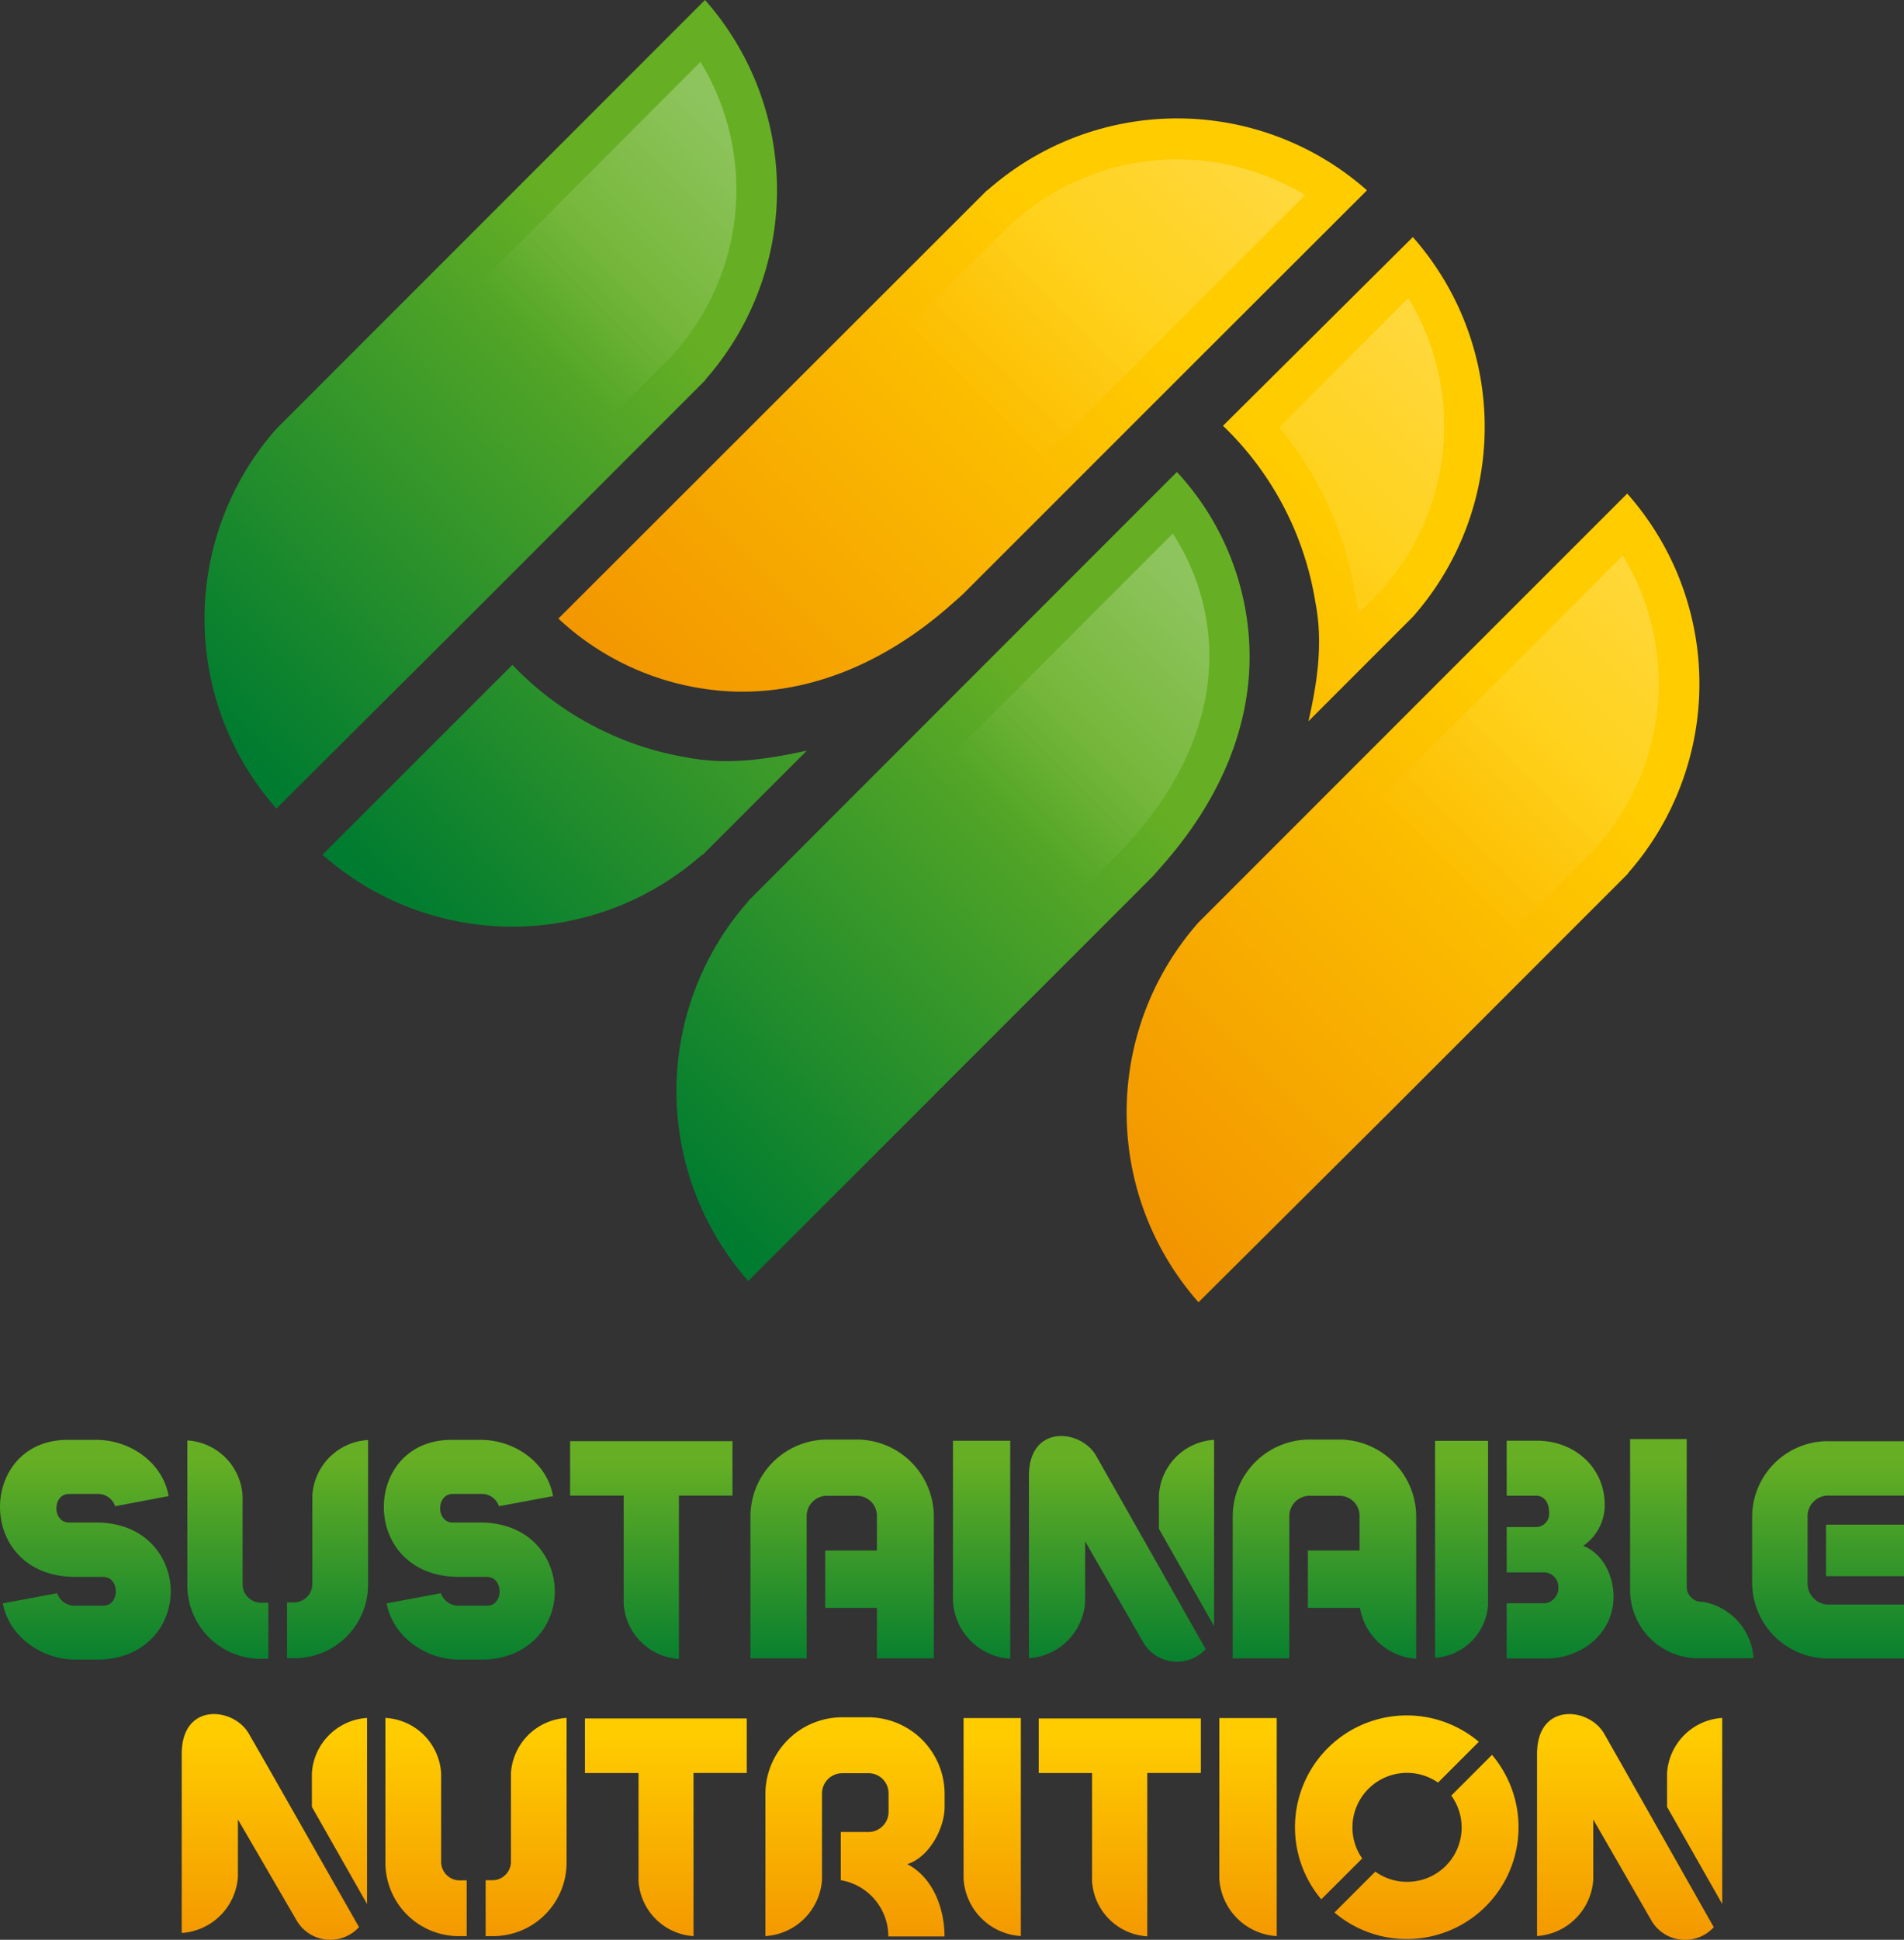 <svg xmlns="http://www.w3.org/2000/svg" xmlns:xlink="http://www.w3.org/1999/xlink" viewBox="0 0 237.12 241.46">
    <rect x="0" y="0" width="237.12" height="241.46" fill="#333333" stroke="none"/>
    <defs>
        <linearGradient id="a" x1="24.38" y1="87.1" x2="77.94" y2="33.54" gradientUnits="userSpaceOnUse">
            <stop offset="0" stop-color="#007c30"/>
            <stop offset="1" stop-color="#66af24"/>
        </linearGradient>
        <linearGradient id="b" x1="67.68" y1="43.8" x2="93.29" y2="18.19" gradientUnits="userSpaceOnUse">
            <stop offset="0" stop-color="#fff" stop-opacity="0"/>
            <stop offset="1" stop-color="#fff"/>
        </linearGradient>
        <linearGradient id="c" x1="53.76" y1="116.48" x2="107.33" y2="62.92" xlink:href="#a"/>
        <linearGradient id="d" x1="97.06" y1="73.19" x2="122.67" y2="47.57" xlink:href="#b"/>
        <linearGradient id="e" x1="83.14" y1="145.86" x2="136.71" y2="92.3" xlink:href="#a"/>
        <linearGradient id="f" x1="126.44" y1="102.57" x2="152.05" y2="76.96" xlink:href="#b"/>
        <linearGradient id="g" x1="137.48" y1="150.29" x2="195.33" y2="92.45" gradientUnits="userSpaceOnUse">
            <stop offset="0" stop-color="#f29400"/>
            <stop offset="1" stop-color="#fc0"/>
        </linearGradient>
        <linearGradient id="h" x1="179.62" y1="108.15" x2="215.62" y2="72.15" xlink:href="#b"/>
        <linearGradient id="i" x1="78.72" y1="91.53" x2="136.56" y2="33.68" xlink:href="#g"/>
        <linearGradient id="j" x1="120.86" y1="49.39" x2="156.86" y2="13.38" xlink:href="#b"/>
        <linearGradient id="k" x1="108.09" y1="120.92" x2="165.94" y2="63.07" xlink:href="#g"/>
        <linearGradient id="l" x1="150.24" y1="78.77" x2="186.24" y2="42.77" xlink:href="#b"/>
        <linearGradient id="m" x1="10.65" y1="208.76" x2="10.65" y2="181.76" xlink:href="#a"/>
        <linearGradient id="n" x1="58.44" y1="208.76" x2="58.44" y2="181.76" xlink:href="#a"/>
        <linearGradient id="o" x1="104.93" y1="208.76" x2="104.93" y2="181.76" xlink:href="#a"/>
        <linearGradient id="p" x1="28.35" y1="208.76" x2="28.35" y2="181.76" xlink:href="#a"/>
        <linearGradient id="q" x1="40.74" y1="208.76" x2="40.74" y2="181.76" xlink:href="#a"/>
        <linearGradient id="r" x1="81.11" y1="208.76" x2="81.11" y2="181.77" xlink:href="#a"/>
        <linearGradient id="s" x1="232.27" y1="208.75" x2="232.27" y2="181.77" xlink:href="#a"/>
        <linearGradient id="t" x1="227.66" y1="208.76" x2="227.66" y2="181.77" xlink:href="#a"/>
        <linearGradient id="u" x1="122.25" y1="208.76" x2="122.25" y2="181.77" xlink:href="#a"/>
        <linearGradient id="v" x1="147.77" y1="208.76" x2="147.77" y2="181.76" xlink:href="#a"/>
        <linearGradient id="w" x1="139.14" y1="208.76" x2="139.14" y2="181.77" xlink:href="#a"/>
        <linearGradient id="x" x1="164.96" y1="208.76" x2="164.96" y2="181.76" xlink:href="#a"/>
        <linearGradient id="y" x1="182.02" y1="208.76" x2="182.02" y2="181.75" xlink:href="#a"/>
        <linearGradient id="z" x1="194.29" y1="208.76" x2="194.29" y2="181.77" xlink:href="#a"/>
        <linearGradient id="aa" x1="210.71" y1="208.76" x2="210.71" y2="181.76" xlink:href="#a"/>
        <linearGradient id="ab" x1="82.94" y1="243.3" x2="82.94" y2="216.16" xlink:href="#g"/>
        <linearGradient id="ac" x1="123.53" y1="243.3" x2="123.53" y2="216.14" xlink:href="#g"/>
        <linearGradient id="ad" x1="106.48" y1="243.3" x2="106.48" y2="216.16" xlink:href="#g"/>
        <linearGradient id="ae" x1="177.66" y1="243.3" x2="177.66" y2="216.16" xlink:href="#g"/>
        <linearGradient id="af" x1="172.73" y1="243.3" x2="172.73" y2="216.16" xlink:href="#g"/>
        <linearGradient id="ag" x1="42.28" y1="243.31" x2="42.28" y2="216.16" xlink:href="#g"/>
        <linearGradient id="ah" x1="33.65" y1="243.31" x2="33.65" y2="216.16" xlink:href="#g"/>
        <linearGradient id="ai" x1="53.08" y1="243.3" x2="53.08" y2="216.16" xlink:href="#g"/>
        <linearGradient id="aj" x1="65.47" y1="243.3" x2="65.47" y2="216.16" xlink:href="#g"/>
        <linearGradient id="ak" x1="139.45" y1="243.3" x2="139.45" y2="216.16" xlink:href="#g"/>
        <linearGradient id="al" x1="155.41" y1="243.3" x2="155.41" y2="216.14" xlink:href="#g"/>
        <linearGradient id="am" x1="211.05" y1="243.31" x2="211.05" y2="216.16" xlink:href="#g"/>
        <linearGradient id="an" x1="202.42" y1="243.31" x2="202.42" y2="216.16" xlink:href="#g"/>
    </defs>
    <title>logo-green</title>
    <polygon points="93.19 50.35 93.19 50.35 93.19 50.35 93.19 50.35" style="fill:#1a171b"/>
    <polygon points="93.19 50.35 93.19 50.35 93.19 50.35 93.19 50.35" style="fill:#1a171b"/>
    <polygon points="146.6 50.35 146.6 50.35 146.6 50.35 146.6 50.35" style="fill:#1a171b"/>
    <polygon points="146.6 50.35 146.6 50.35 146.6 50.35 146.6 50.35" style="fill:#1a171b"/>
    <polygon points="63.81 79.73 63.81 79.73 63.81 79.73 63.81 79.73" style="fill:#1a171b"/>
    <polygon points="63.81 79.73 63.81 79.73 63.81 79.73 63.81 79.73" style="fill:#1a171b"/>
    <path d="M87.84,47.32l0-.06A35.68,35.68,0,0,0,87.8,0L69.1,18.7,34.42,53.38l0,0a35.68,35.68,0,0,0,0,47.27L58.1,77.06Z"
          transform="translate(0)" style="fill:url(#a)"/>
    <path d="M35,93a30.55,30.55,0,0,1,3.23-36.2l0.62-.69L87.24,7.71A30.58,30.58,0,0,1,84,43.91l-0.63.7Z"
          transform="translate(0)" style="opacity:0.26;fill:url(#b)"/>
    <path d="M87.48,106.44l13-13c-4.6,1-9.67,1.85-14.79.87A39,39,0,0,1,63.81,82.76L40.16,106.39a35.67,35.67,0,0,0,47.28,0Z"
          transform="translate(0)" style="fill:url(#c)"/>
    <path d="M63.81,110.29a30.51,30.51,0,0,1-15.92-4.45L64,89.75a43.22,43.22,0,0,0,20.81,9.5q1.18,0.22,2.39.36l-2.52,2.52-0.56.49a30.51,30.51,0,0,1-20.28,7.67h0Z"
          transform="translate(0)" style="opacity:0.26;fill:url(#d)"/>
    <path d="M146.57,58.75L121.41,83.91h0L93.19,112.14l0,0.05a35.68,35.68,0,0,0,0,47.26l20.06-20.05,2-2,1.57-1.57,26.73-26.73,1.31-1.49c7.25-8.24,11-17.49,10.75-26.73A33.91,33.91,0,0,0,146.57,58.75Z"
          transform="translate(0)" style="fill:url(#e)"/>
    <path d="M93.79,151.75A30.58,30.58,0,0,1,97,115.55l0.61-.69,48.45-48.44A28.08,28.08,0,0,1,150.6,81c0.18,8-3.1,16-9.5,23.27l-1.2,1.37Z"
          transform="translate(0)" style="opacity:0.26;fill:url(#f)"/>
    <path d="M202.65,61.44L179,85.08h0l-29.74,29.74,0,0a35.69,35.69,0,0,0,0,47.28L173,138.49l29.74-29.74,0-.05A35.68,35.68,0,0,0,202.65,61.44Z"
          transform="translate(0)" style="fill:url(#g)"/>
    <path d="M149.88,154.42a30.59,30.59,0,0,1,3.23-36.21l0.62-.7L202.1,69.15a30.57,30.57,0,0,1-3.22,36.2l-0.61.69Z"
          transform="translate(0)" style="opacity:0.26;fill:url(#h)"/>
    <path d="M170.24,23.69a35.68,35.68,0,0,0-47.27,0l-0.05,0L94.7,51.87h0L69.54,77a33.84,33.84,0,0,0,22.11,9.09c9.25,0.22,18.49-3.5,26.73-10.76L119.88,74l28.48-28.47Z"
          transform="translate(0)" style="fill:url(#i)"/>
    <path d="M91.77,81.06a28.12,28.12,0,0,1-14.58-4.53L125.77,28l0.57-.49a30.64,30.64,0,0,1,36.19-3.22L116.42,70.36,115,71.56c-7.07,6.22-14.89,9.51-22.64,9.51H91.77Z"
          transform="translate(0)" style="opacity:0.26;fill:url(#j)"/>
    <path d="M163.82,75c1,5.12.18,10.19-.87,14.78l13-13,0,0a35.68,35.68,0,0,0,0-47.27L152.31,53A39,39,0,0,1,163.82,75Z"
          transform="translate(0)" style="fill:url(#k)"/>
    <path d="M169.15,76.39c-0.09-.79-0.21-1.58-0.36-2.39a43.28,43.28,0,0,0-9.5-20.81L175.38,37.1a30.57,30.57,0,0,1-3.22,36.2l-0.61.69Z"
          transform="translate(0)" style="opacity:0.26;fill:url(#l)"/>
    <path d="M14.34,187.49a2.25,2.25,0,0,0-2-1.53H8.6c-2.1,0-2.1,3.56,0,3.56H12c6.05,0,9.19,4.21,9.26,8.46s-3.1,8.6-9.17,8.6H9.41c-4.21,0-8.27-2.83-9.06-7l6.76-1.26a2.32,2.32,0,0,0,2,1.55h3.75c2.1,0,2.07-3.58,0-3.58H9.41c-12.55,0-12.2-17.06-1-17.06H12c4.21,0,8.27,2.82,9,7Z"
          transform="translate(0)" style="fill:url(#m)"/>
    <path d="M62.14,187.49a2.25,2.25,0,0,0-2-1.53H56.39c-2.1,0-2.1,3.56,0,3.56h3.44c6.05,0,9.19,4.21,9.26,8.46s-3.1,8.6-9.17,8.6H57.21c-4.21,0-8.27-2.83-9.06-7l6.76-1.26a2.33,2.33,0,0,0,2,1.55h3.74c2.11,0,2.07-3.58,0-3.58H57.21c-12.55,0-12.2-17.06-1-17.06h3.66c4.21,0,8.27,2.82,9,7Z"
          transform="translate(0)" style="fill:url(#n)"/>
    <path d="M106.8,179.19H103a9.58,9.58,0,0,0-9.54,9.54v17.7h7v-17.7a2.53,2.53,0,0,1,2.49-2.54h3.77a2.5,2.5,0,0,1,2.49,2.54V193h-6.44v7.14h6.44v6.29h7.09v-17.7A9.61,9.61,0,0,0,106.8,179.19Z"
          transform="translate(0)" style="fill:url(#o)"/>
    <path d="M30.21,197.18v-11h0a7.34,7.34,0,0,0-6.88-6.88v17.92a9.15,9.15,0,0,0,9.37,9.26h0.72V199.5h-1A2.31,2.31,0,0,1,30.21,197.18Z"
          transform="translate(0)" style="fill:url(#p)"/>
    <path d="M38.9,186.14h0v11a2.31,2.31,0,0,1-2.15,2.32h-1v6.94h0.72a9.15,9.15,0,0,0,9.37-9.26V179.25A7.35,7.35,0,0,0,38.9,186.14Z"
          transform="translate(0)" style="fill:url(#q)"/>
    <path d="M71,179.39v6.78h6.67v13.45h0a7.35,7.35,0,0,0,6.88,6.88V186.17h6.67v-6.78H71Z" transform="translate(0)"
          style="fill:url(#r)"/>
    <rect x="227.41" y="189.78" width="9.71" height="6.42" style="fill:url(#s)"/>
    <path d="M227.58,179.39a9.44,9.44,0,0,0-9.37,9.41v8.27a9.46,9.46,0,0,0,9.37,9.37h9.54v-6.71h-9.54a2.63,2.63,0,0,1-2.47-2.62V188.7a2.55,2.55,0,0,1,2.47-2.53h9.54v-6.77h-9.54Z"
          transform="translate(0)" style="fill:url(#t)"/>
    <path d="M118.68,179.34v20h0a7.61,7.61,0,0,0,7.13,7.13V179.34h-7.13Z" transform="translate(0)"
          style="fill:url(#u)"/>
    <path d="M144.33,186.1h0v4.2l6.87,12.12s0-.05,0-0.09V179.22A7.34,7.34,0,0,0,144.33,186.1Z" transform="translate(0)"
          style="fill:url(#v)"/>
    <path d="M136.51,181.21c-1.87-3.31-8.37-4-8.37,2.5l0,15.7v7a7.52,7.52,0,0,0,7-7h0v-7.55l7.3,12.68a4.85,4.85,0,0,0,7.71.73l-11.11-19.6Z"
          transform="translate(0)" style="fill:url(#w)"/>
    <path d="M166.83,179.19h-3.77a9.58,9.58,0,0,0-9.54,9.54v17.7h7.05v-17.7a2.53,2.53,0,0,1,2.49-2.54h3.77a2.5,2.5,0,0,1,2.49,2.54V193h-6.44v7.14h6.49a7.61,7.61,0,0,0,7,6.34V188.73A9.61,9.61,0,0,0,166.83,179.19Z"
          transform="translate(0)" style="fill:url(#x)"/>
    <path d="M178.72,199.75h0v6.6a7.06,7.06,0,0,0,6.6-6.6v-20.4h-6.6v20.4Z" transform="translate(0)"
          style="fill:url(#y)"/>
    <path d="M197.17,192.42a6.15,6.15,0,0,0,2.68-5.09c0-4.7-3.8-8-8.45-8h-3.76v6.85h3.69c0.89,0,1.59.75,1.59,2.09a1.64,1.64,0,0,1-1.59,1.81h-3.69v5.65h4.85a1.81,1.81,0,0,1,1.58,1.84,1.93,1.93,0,0,1-1.58,2h-4.85v6.87h4.89c4.65,0,8.58-3.33,8.41-8C200.86,196.35,199.85,193.51,197.17,192.42Z"
          transform="translate(0)" style="fill:url(#z)"/>
    <path d="M212.06,199.39v0a1.88,1.88,0,0,1-2-1.79V179.13c-6.87,0-6.94,0-7.05,0v0h0l0,18.53a8.5,8.5,0,0,0,8.24,8.75h7.13A7.62,7.62,0,0,0,212.06,199.39Z"
          transform="translate(0)" style="fill:url(#aa)"/>
    <path d="M72.85,213.92v6.78h6.67v13.45h0A7.34,7.34,0,0,0,86.37,241V220.69H93v-6.78H72.85Z" transform="translate(0)"
          style="fill:url(#ab)"/>
    <path d="M120,213.86v20h0a7.61,7.61,0,0,0,7.13,7.13V213.86H120Z" transform="translate(0)" style="fill:url(#ac)"/>
    <path d="M117.64,224.9V223.3a9.55,9.55,0,0,0-9.49-9.54h-3.29a9.58,9.58,0,0,0-9.54,9.41V241a7.53,7.53,0,0,0,7.05-7.05v-5.91c0-1.41,0-3.41,0-4.8a2.53,2.53,0,0,1,2.52-2.52h3.29a2.5,2.5,0,0,1,2.48,2.52v2.28a2.51,2.51,0,0,1-2.48,2.52h-3.47v6a7.1,7.1,0,0,1,5.92,7h7c0-3.37-1.37-7.31-4.64-9C115.67,231.21,117.64,227.64,117.64,224.9Z"
          transform="translate(0)" style="fill:url(#ad)"/>
    <path d="M185.81,218.44l-5.07,5.07a6.76,6.76,0,0,1-5.57,10.73,6.67,6.67,0,0,1-3.89-1.27l-5.09,5.09A13.92,13.92,0,0,0,185.81,218.44Z"
          transform="translate(0)" style="fill:url(#ae)"/>
    <path d="M169.65,231.33a6.64,6.64,0,0,1-1.22-3.84,6.79,6.79,0,0,1,10.66-5.6l5.08-5.08a13.92,13.92,0,0,0-19.62,19.61Z"
          transform="translate(0)" style="fill:url(#af)"/>
    <path d="M38.84,220.72h0v4.19L45.71,237s0-.06,0-0.1V213.84A7.35,7.35,0,0,0,38.84,220.72Z" transform="translate(0)"
          style="fill:url(#ag)"/>
    <path d="M31,215.82c-1.87-3.31-8.37-4-8.37,2.51l0,15.28v7a7.51,7.51,0,0,0,7-7h0v-7.13L37,239.15a4.85,4.85,0,0,0,7.71.73L33.59,220.33Z"
          transform="translate(0)" style="fill:url(#ah)"/>
    <path d="M54.94,231.76v-11h0A7.35,7.35,0,0,0,48,213.84v17.92A9.15,9.15,0,0,0,57.41,241h0.71v-6.94h-1A2.31,2.31,0,0,1,54.94,231.76Z"
          transform="translate(0)" style="fill:url(#ai)"/>
    <path d="M63.63,220.72h0v11a2.31,2.31,0,0,1-2.15,2.32h-1V241h0.71a9.15,9.15,0,0,0,9.37-9.26V213.84A7.36,7.36,0,0,0,63.63,220.72Z"
          transform="translate(0)" style="fill:url(#aj)"/>
    <path d="M129.36,213.92v6.78H136v13.45h0a7.34,7.34,0,0,0,6.88,6.88V220.69h6.67v-6.78H129.36Z"
          transform="translate(0)" style="fill:url(#ak)"/>
    <path d="M151.85,213.86v20h0A7.62,7.62,0,0,0,159,241V213.86h-7.13Z" transform="translate(0)" style="fill:url(#al)"/>
    <path d="M207.61,220.72h0v4.19L214.48,237s0-.06,0-0.09V213.84A7.35,7.35,0,0,0,207.61,220.72Z"
          transform="translate(0)" style="fill:url(#am)"/>
    <path d="M199.79,215.82c-1.87-3.31-8.37-4-8.37,2.51l0,15.66v7a7.52,7.52,0,0,0,7-7h0v-7.51l7.3,12.68a4.85,4.85,0,0,0,7.71.73l-11-19.42Z"
          transform="translate(0)" style="fill:url(#an)"/>
</svg>
